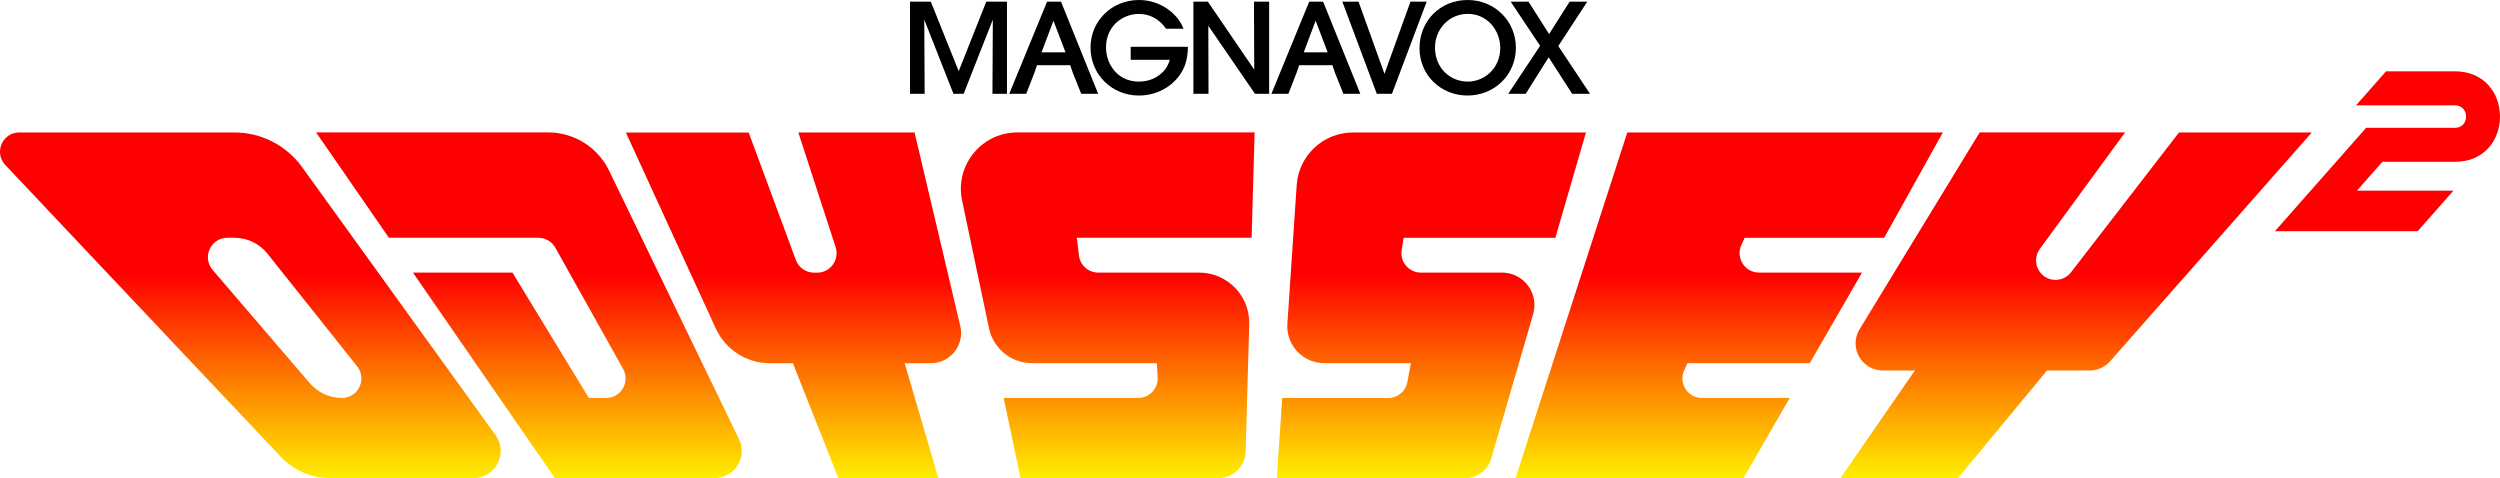 <?xml version="1.0" encoding="utf-8"?>
<!-- Generator: Adobe Illustrator 25.2.1, SVG Export Plug-In . SVG Version: 6.00 Build 0)  -->
<svg version="1.1" id="Layer_1" xmlns="http://www.w3.org/2000/svg" xmlns:xlink="http://www.w3.org/1999/xlink" x="0px" y="0px"
	 viewBox="0 0 3839 734.1" style="enable-background:new 0 0 3839 734.1;" xml:space="preserve">
<style type="text/css">
	.st0{clip-path:url(#SVGID_2_);}
	.st1{fill:url(#SVGID_3_);}
	.st2{fill:#FE0000;}
	.st3{fill:#F36600;}
	.st4{fill:url(#SVGID_4_);}
	.st5{clip-path:url(#SVGID_6_);}
	.st6{fill:url(#SVGID_7_);}
	.st7{fill:url(#SVGID_8_);}
	.st8{fill:url(#SVGID_9_);}
	.st9{fill:url(#SVGID_10_);}
	.st10{clip-path:url(#SVGID_12_);}
	.st11{fill:url(#SVGID_13_);}
	.st12{fill:#E4E4E4;}
	.st13{clip-path:url(#SVGID_15_);}
	.st14{fill:url(#SVGID_16_);}
	.st15{clip-path:url(#SVGID_18_);}
	.st16{fill:url(#SVGID_19_);}
	.st17{fill:url(#SVGID_20_);}
	.st18{fill:#FE0000;stroke:url(#SVGID_21_);stroke-width:3.611;stroke-miterlimit:10;}
	.st19{fill:#FE0000;stroke:url(#SVGID_22_);stroke-width:3.611;stroke-miterlimit:10;}
	.st20{fill:#FE0000;stroke:url(#SVGID_23_);stroke-width:3.611;stroke-miterlimit:10;}
	.st21{fill:url(#SVGID_24_);}
	.st22{fill:url(#SVGID_25_);}
	.st23{fill:#FE0000;stroke:url(#SVGID_26_);stroke-width:3.611;stroke-miterlimit:10;}
	.st24{fill:#FE0000;stroke:url(#SVGID_27_);stroke-width:3.611;stroke-miterlimit:10;}
	.st25{fill:#E5E5E5;}
	.st26{fill:#FE0000;stroke:url(#SVGID_28_);stroke-width:3.611;stroke-miterlimit:10;}
	.st27{fill:url(#SVGID_29_);}
	.st28{fill:url(#SVGID_30_);}
	.st29{fill:#FE0000;stroke:url(#SVGID_31_);stroke-width:3.611;stroke-miterlimit:10;}
	.st30{fill:#FFE600;}
	.st31{clip-path:url(#SVGID_33_);}
	.st32{fill:url(#SVGID_34_);}
	.st33{fill:url(#SVGID_35_);}
	.st34{clip-path:url(#SVGID_37_);}
	.st35{fill:url(#SVGID_38_);}
	.st36{fill:url(#SVGID_39_);}
	.st37{fill:url(#SVGID_40_);}
	.st38{fill:url(#SVGID_41_);}
	.st39{clip-path:url(#SVGID_43_);}
	.st40{fill:url(#SVGID_44_);}
	.st41{clip-path:url(#SVGID_46_);}
	.st42{fill:url(#SVGID_47_);}
	.st43{fill:url(#SVGID_48_);}
	.st44{fill:#FE0000;stroke:url(#SVGID_49_);stroke-width:3.611;stroke-miterlimit:10;}
	.st45{fill:#FE0000;stroke:url(#SVGID_50_);stroke-width:3.611;stroke-miterlimit:10;}
	.st46{fill:#FE0000;stroke:url(#SVGID_51_);stroke-width:3.611;stroke-miterlimit:10;}
	.st47{fill:url(#SVGID_52_);}
	.st48{fill:#FFF200;}
	.st49{fill:url(#SVGID_53_);}
	.st50{fill:#FE0000;stroke:url(#SVGID_54_);stroke-width:3.611;stroke-miterlimit:10;}
	.st51{fill:#FE0000;stroke:url(#SVGID_55_);stroke-width:3.611;stroke-miterlimit:10;}
	.st52{fill:#FE0000;stroke:url(#SVGID_56_);stroke-width:3.611;stroke-miterlimit:10;}
	.st53{fill:url(#SVGID_57_);}
	.st54{fill:#FEEE00;}
	.st55{fill:url(#SVGID_58_);}
	.st56{fill:#FE0000;stroke:url(#SVGID_59_);stroke-width:3.611;stroke-miterlimit:10;}
	.st57{clip-path:url(#SVGID_61_);}
	.st58{fill:url(#SVGID_62_);}
	.st59{fill:url(#SVGID_63_);}
	.st60{clip-path:url(#SVGID_65_);}
	.st61{fill:url(#SVGID_66_);}
	.st62{fill:url(#SVGID_67_);}
	.st63{fill:url(#SVGID_68_);}
	.st64{fill:url(#SVGID_69_);}
	.st65{clip-path:url(#SVGID_71_);}
	.st66{fill:url(#SVGID_72_);}
	.st67{fill:url(#SVGID_73_);}
	.st68{fill:url(#SVGID_74_);}
	.st69{fill:url(#SVGID_75_);}
	.st70{fill:#FE0000;stroke:url(#SVGID_76_);stroke-width:3.611;stroke-miterlimit:10;}
	.st71{fill:#FE0000;stroke:url(#SVGID_77_);stroke-width:3.611;stroke-miterlimit:10;}
	.st72{fill:#FE0000;stroke:url(#SVGID_78_);stroke-width:3.611;stroke-miterlimit:10;}
	.st73{fill:url(#SVGID_79_);}
	.st74{fill:url(#SVGID_80_);}
	.st75{fill:#FE0000;stroke:url(#SVGID_81_);stroke-width:3.611;stroke-miterlimit:10;}
	.st76{fill:#FE0000;stroke:url(#SVGID_82_);stroke-width:3.611;stroke-miterlimit:10;}
	.st77{fill:#FE0000;stroke:url(#SVGID_83_);stroke-width:3.611;stroke-miterlimit:10;}
	.st78{fill:url(#SVGID_84_);}
	.st79{fill:url(#SVGID_85_);}
	.st80{fill:#FE0000;stroke:url(#SVGID_86_);stroke-width:3.611;stroke-miterlimit:10;}
</style>
<g>
	<g>
		<g>
			
				<linearGradient id="SVGID_2_" gradientUnits="userSpaceOnUse" x1="-6820.764" y1="857.984" x2="-6820.764" y2="233.433" gradientTransform="matrix(1 0 0 1 8740.265 -123.905)">
				<stop  offset="0" style="stop-color:#FEEE00"/>
				<stop  offset="0.5" style="stop-color:#FE0000"/>
			</linearGradient>
			<path style="fill:url(#SVGID_2_);" d="M3769.5,109.5h-105.5l-46,52.2h151.6c23.1,0,23.1,34.6,0,34.6h-136.2l-46,52.2l-39.1,44.3
				l-54.9,62.2h219.2l54.9-62.2h-148.2l39.1-44.3h111.2C3862.2,248.6,3862.2,109.5,3769.5,109.5z M1404.4,203.4h-178.5l57.3,176.1
				c6.3,19.3-8.1,39.2-28.4,39.2h-4.7c-12.5,0-23.7-7.8-28-19.5l-72.4-195.7l-188.6,0l138.1,301c14.9,32.5,47.4,53.3,83.1,53.3h35.3
				l69.8,176.4h153.6l-51.8-176.4h40.2c30,0,52.1-28,45.2-57.2L1404.4,203.4z M3346.1,203.4l-165.9,214.8
				c-5.7,7.3-14.4,11.6-23.7,11.6c-24.5,0-38.6-27.8-24.1-47.6l130.9-178.9H3040l-184.4,302.3c-16.9,27.7,3,63.3,35.5,63.3h49.4
				l-114.2,165.2h180.5l136.6-165.2h65.7c11.9,0,23.3-5.1,31.2-14.1L3550,203.4H3346.1z M2591.2,557.7h187.9l80.2-139.1h-158.1
				c-21.8,0-36.2-22.5-27.2-42.3l5.1-11.1h214.2l90.2-161.8l-484.6,0l-171.6,530.7h350.1l70.9-123h-134.9
				c-21.8,0-36.2-22.5-27.2-42.3L2591.2,557.7z M2306.5,418.6h-124.6c-18.4,0-32.4-16.4-29.5-34.6l3-18.8h233l47-161.8h-357.6
				c-45.7,0-83.6,35.4-86.6,81l-14.3,212.7c-2.2,32.8,23.8,60.6,56.7,60.6h133l-5.4,29c-2.6,14.2-15,24.5-29.4,24.5H1969l-8.3,123
				H2250c18.5,0,34.8-12.2,39.9-30l64.4-221.8C2363.6,450.4,2339.7,418.6,2306.5,418.6z M1477.4,307.9l41.3,196.1
				c6.6,31.3,34.2,53.7,66.1,53.7h191.7l1.2,21.8c1,17.2-12.7,31.6-29.8,31.6h-206.7l25.9,123h304.1c22.5,0,40.9-17.9,41.6-40.4
				l5.5-196c1.2-43.3-33.6-79.1-76.9-79.1h-154.9c-15.2,0-27.9-11.3-29.7-26.4l-3.2-27.1H1922l4.6-161.8l-364.4,0
				C1507.2,203.4,1466,254,1477.4,307.9z M935.3,262c-17.4-35.9-53.7-58.7-93.6-58.7H485.4l111.8,161.8h229.5
				c10.8,0,20.8,5.9,26.1,15.3l104.1,186.2c11.1,19.9-3.3,44.5-26.1,44.5h-26.6L786.9,418.6H634.1L852,734.1h245.4
				c30.7,0,50.8-32.1,37.4-59.7L935.3,262z M463.8,256.5c-24.1-33.3-62.7-53.1-103.8-53.1H29.6c-26,0-39.3,31-21.5,49.9l423.2,448.3
				c19.6,20.8,46.9,32.5,75.4,32.5h220.5c33.9,0,53.6-38.4,33.7-65.9L463.8,256.5z M525,611.1c-18.9,0-36.9-8.3-49.2-22.6
				l-149.3-174c-16.6-19.4-2.9-49.4,22.7-49.4H360c19.7,0,38.4,9,50.7,24.4l137.7,173C564,582.2,550.1,611.1,525,611.1z"/>
		</g>
	</g>
	<g>
		<polygon points="1472.2,109.3 1429.6,3.2 1429.4,2.6 1397.4,2.6 1397.4,144 1419.9,144 1419.3,30.1 1464.1,144 1479.8,144 
			1524.6,30.1 1524,143.2 1524,144 1546.3,144 1546.3,2.6 1514.5,2.6 		"/>
		<path d="M1736.3,91.8h60c-2.2,9-7.8,17.3-15.9,23.3c-8.6,6.7-19.6,10.2-31.7,10.2c-32.7,0-50.3-27-50.3-52.3
			c0-33.5,25.9-51.6,50.3-51.6c10.7,0,20.4,3.1,28.9,9.3c4.8,3.5,9,7.8,12.6,13l0.3,0.4h26.9l-0.5-1.2
			C1806.4,17.6,1778.6,0,1749.1,0c-41.8,0-74.5,32-74.5,73c0,41.3,32.6,73.7,74.3,73.7c30,0,57.1-16.6,68.9-42.2
			c5.7-12.5,6.3-26.3,6.3-31.7v-0.9h-87.8V91.8z"/>
		<polygon points="1926,106.9 1855.1,3 1854.9,2.6 1832.6,2.6 1832.6,144 1855.8,144 1855.5,39.6 1926.9,143.7 1927.2,144 
			1948.9,144 1948.9,2.6 1925.6,2.6 		"/>
		<polygon points="2165.9,2.6 2126,113.4 2086.4,3.2 2086.2,2.6 2061.3,2.6 2114.2,144 2137.5,144 2190.8,2.6 		"/>
		<path d="M2253.7,0c-42.1,0-73.9,31.9-73.9,74.1v0.2c0,40.6,32.4,72.4,73.7,72.4c41.7,0,74.3-32.2,74.3-73.3S2295.3,0,2253.7,0z
			 M2303.8,73.5c0,32.4-25.3,51.8-49.7,51.8c-28.8,0-50.5-22.3-50.5-52v-0.2c0-29,22.1-51.8,50.3-51.8
			C2285.1,21.4,2303.8,47.9,2303.8,73.5z"/>
		<polygon points="2392.9,70.7 2437.4,2.6 2410.3,2.6 2378.8,52.3 2347.2,2.6 2319.8,2.6 2365,70.3 2316.1,144 2342.9,144 
			2378.1,88 2414.2,144 2441.6,144 		"/>
		<path d="M1629.3,2.6h-21.4L1549.8,144h26.1l12.8-33l3.7-10.9h51l3.7,10.9l13.2,33h26L1629.3,2.6z M1617.7,31.8l18.5,48.6h-36.8
			L1617.7,31.8z"/>
		<path d="M2031.8,2.6h-21.4L1952.4,144h26.1l12.8-33l3.7-10.9h51l3.7,10.9l13.2,33h26L2031.8,2.6z M2020.3,31.8l18.5,48.6H2002
			L2020.3,31.8z"/>
	</g>
</g>
</svg>
